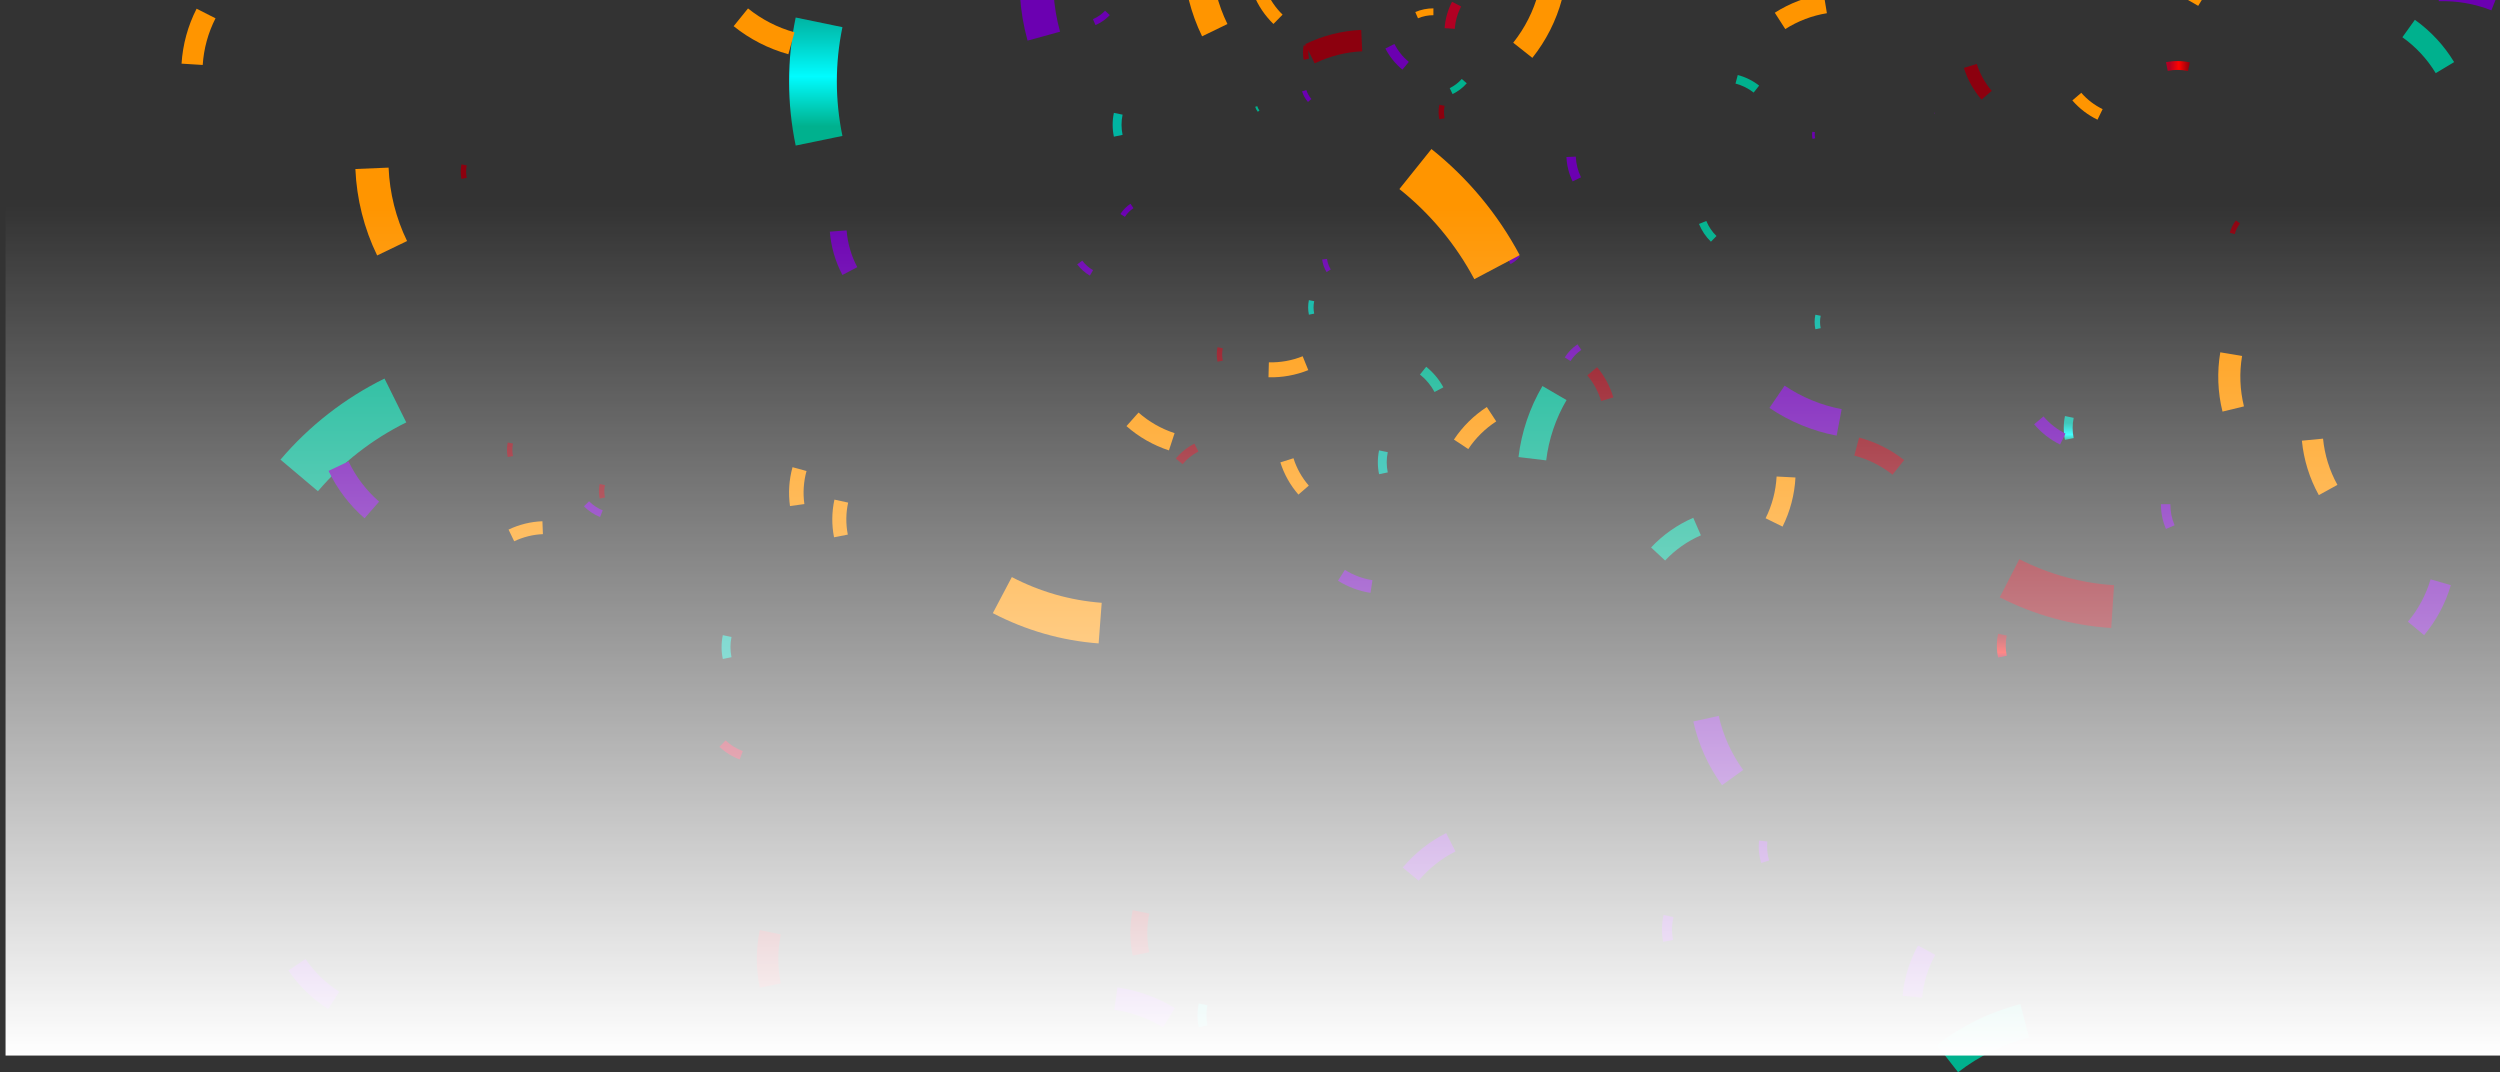 <svg width="450" height="193" viewBox="0 0 450 193" fill="none" xmlns="http://www.w3.org/2000/svg">
<rect x="0" y="0" width="450" height="193" fill="#333333" stroke="none"/>
<g clip-path="url(#clip0)">
<path d="M285.716 67.566L287.479 66.096C288.816 67.691 289.812 69.542 290.403 71.535L288.197 72.186C287.696 70.493 286.851 68.92 285.716 67.566Z" fill="url(#paint0_linear)"/>
<path d="M212.872 83.554L211.641 82.54C212.561 81.427 213.702 80.513 214.991 79.856L215.719 81.274C214.624 81.832 213.655 82.608 212.872 83.554Z" fill="url(#paint1_linear)"/>
<path d="M390.189 12.754L389.878 11.193C391.298 10.912 392.762 10.924 394.177 11.228C394.066 11.747 393.953 12.266 393.842 12.784C392.639 12.527 391.396 12.516 390.189 12.754Z" fill="url(#paint2_linear)"/>
<path d="M361.215 118.035L359.652 118.359C359.358 116.945 359.358 115.485 359.652 114.071L361.215 114.395C360.967 115.596 360.967 116.834 361.215 118.035Z" fill="url(#paint3_linear)"/>
<path d="M206.87 171.398L203.881 172.016C203.321 169.317 203.321 166.531 203.881 163.832L206.87 164.449C206.393 166.74 206.393 169.106 206.87 171.398Z" fill="url(#paint4_linear)"/>
<path d="M133.702 135.194L133.148 136.698C131.79 136.195 130.549 135.421 129.501 134.424L130.606 133.271C131.495 134.117 132.549 134.772 133.702 135.194Z" fill="url(#paint5_linear)"/>
<path d="M373.26 78.854L371.695 79.178C371.403 77.763 371.403 76.304 371.695 74.89L373.26 75.213C373.011 76.414 373.011 77.653 373.26 78.854Z" fill="url(#paint6_linear)"/>
<path d="M202.063 24.278L200.498 24.602C200.204 23.188 200.204 21.729 200.498 20.316L202.063 20.637C201.814 21.838 201.814 23.077 202.063 24.278Z" fill="url(#paint7_linear)"/>
<path d="M151.637 24.466L143.223 26.203C141.643 18.6 141.643 10.755 143.223 3.151L151.637 4.888C150.296 11.346 150.296 18.009 151.637 24.466Z" fill="url(#paint8_linear)"/>
<path d="M312.391 15.043C312.525 14.53 312.66 14.015 312.796 13.502C314.197 13.868 315.507 14.517 316.646 15.408C316.318 15.825 315.99 16.244 315.66 16.662C314.693 15.904 313.58 15.353 312.391 15.043Z" fill="url(#paint9_linear)"/>
<path d="M308.966 42.489L307.965 43.508C307.036 42.601 306.305 41.513 305.815 40.312L307.135 39.773C307.553 40.793 308.176 41.718 308.966 42.489Z" fill="url(#paint10_linear)"/>
<path d="M249.795 85.035L248.231 85.358C247.937 83.944 247.937 82.485 248.231 81.071L249.795 81.394C249.546 82.595 249.546 83.834 249.795 85.035Z" fill="url(#paint11_linear)"/>
<path d="M217.341 184.585L215.776 184.907C215.482 183.493 215.482 182.035 215.776 180.621L217.341 180.944C217.091 182.145 217.091 183.384 217.341 184.585Z" fill="url(#paint12_linear)"/>
<path d="M131.669 118.295L130.105 118.618C129.811 117.204 129.811 115.745 130.105 114.331L131.669 114.654C131.42 115.855 131.42 117.094 131.669 118.295Z" fill="url(#paint13_linear)"/>
<path d="M395.677 1.053L392.377 -0.838C394.096 -3.819 396.41 -6.418 399.176 -8.473L401.45 -5.431C399.102 -3.686 397.137 -1.479 395.677 1.053Z" fill="url(#paint14_linear)"/>
<path d="M321.349 5.232L319.464 2.29C322.14 0.583 325.139 -0.56 328.275 -1.067L328.841 2.38C326.175 2.811 323.625 3.782 321.349 5.232Z" fill="url(#paint15_linear)"/>
<path d="M143.005 5.814C142.64 7.131 142.273 8.447 141.904 9.761C138.31 8.766 134.959 7.047 132.056 4.712L134.643 1.517C137.107 3.503 139.953 4.966 143.005 5.814Z" fill="url(#paint16_linear)"/>
<path d="M36.491 11.694L32.679 11.456C32.895 8.01 33.818 4.644 35.388 1.567L38.794 3.294C37.459 5.908 36.676 8.767 36.491 11.694Z" fill="url(#paint17_linear)"/>
<path d="M420.736 87.276L417.387 89.124C415.711 86.098 414.674 82.762 414.34 79.322L418.149 78.955C418.432 81.876 419.312 84.708 420.736 87.276Z" fill="url(#paint18_linear)"/>
<path d="M403.912 73.148L400.049 74.088C399.186 70.595 399.051 66.964 399.651 63.417L403.575 64.077C403.065 67.092 403.179 70.179 403.912 73.148Z" fill="url(#paint19_linear)"/>
<path d="M264.29 80.83L261.705 79.125C263.256 76.788 265.271 74.794 267.626 73.264L269.323 75.852C267.321 77.151 265.608 78.845 264.29 80.83Z" fill="url(#paint20_linear)"/>
<path d="M211.426 77.967L210.408 81.069C207.587 80.149 204.986 78.663 202.764 76.702L204.934 74.259C206.821 75.924 209.031 77.186 211.426 77.967Z" fill="url(#paint21_linear)"/>
<path d="M326.729 24.88L326.263 24.994C326.16 24.575 326.144 24.138 326.216 23.712L326.688 23.791C326.627 24.153 326.641 24.523 326.729 24.88Z" fill="url(#paint22_linear)"/>
<path d="M196.747 48.632C196.558 48.959 196.37 49.286 196.181 49.613C195.291 49.1 194.515 48.411 193.901 47.588L194.812 46.914C195.332 47.612 195.991 48.197 196.747 48.632Z" fill="url(#paint23_linear)"/>
<path d="M331.503 73.648C331.199 75.235 330.896 76.823 330.594 78.411C326.264 77.591 322.148 75.895 318.5 73.428L321.23 69.416C324.328 71.512 327.825 72.952 331.503 73.648Z" fill="url(#paint24_linear)"/>
<path d="M247.043 104.433C246.918 105.193 246.798 105.954 246.685 106.715C244.608 106.392 242.618 105.649 240.84 104.53L242.079 102.576C243.589 103.527 245.278 104.159 247.043 104.433Z" fill="url(#paint25_linear)"/>
<path d="M198.914 1.927L199.762 2.724C199.037 3.49 198.162 4.1 197.191 4.517C197.037 4.16 196.884 3.804 196.73 3.449C197.555 3.096 198.298 2.578 198.914 1.927Z" fill="url(#paint26_linear)"/>
<path d="M348.317 20.423L348.266 20.456C348.235 20.411 348.213 20.359 348.202 20.304L348.262 20.293C348.272 20.339 348.29 20.384 348.317 20.423Z" fill="url(#paint27_linear)"/>
<path d="M371.787 78.052L370.809 80.018C369.02 79.133 367.433 77.892 366.146 76.371L367.827 74.956C368.921 76.247 370.269 77.3 371.787 78.052Z" fill="url(#paint28_linear)"/>
<path d="M154.31 48.089L151.635 49.496C150.354 47.079 149.584 44.426 149.372 41.7L152.389 41.467C152.569 43.782 153.223 46.035 154.31 48.089Z" fill="url(#paint29_linear)"/>
<path d="M391.431 94.549L389.871 95.213C389.268 93.805 388.96 92.289 388.968 90.758H390.665C390.657 92.061 390.918 93.351 391.431 94.549Z" fill="url(#paint30_linear)"/>
<path d="M318.45 154.895C317.971 155.043 317.49 155.188 317.009 155.335C316.609 154.032 316.48 152.661 316.632 151.307L318.129 151.476C318.001 152.625 318.11 153.789 318.45 154.895Z" fill="url(#paint31_linear)"/>
<path d="M301.14 169.206L299.365 169.539C299.06 167.935 299.089 166.287 299.45 164.695L301.211 165.09C300.905 166.442 300.881 167.843 301.14 169.206Z" fill="url(#paint32_linear)"/>
<path d="M220.102 64.919L219.148 65.107C218.969 64.244 218.969 63.353 219.148 62.49L220.102 62.688C219.95 63.424 219.95 64.183 220.102 64.919Z" fill="url(#paint33_linear)"/>
<path d="M402.262 42.134L401.362 41.899C401.575 41.088 401.952 40.328 402.471 39.668L403.203 40.232C402.762 40.795 402.442 41.443 402.262 42.134Z" fill="url(#paint34_linear)"/>
<path d="M236.554 56.455L235.6 56.643C235.421 55.78 235.421 54.889 235.6 54.026L236.554 54.214C236.401 54.953 236.401 55.716 236.554 56.455Z" fill="url(#paint35_linear)"/>
<path d="M327.722 59.071L326.766 59.268C326.587 58.404 326.587 57.514 326.766 56.65L327.722 56.838C327.568 57.574 327.568 58.334 327.722 59.071Z" fill="url(#paint36_linear)"/>
<path d="M255.596 67.418L256.714 66.02C257.986 67.03 259.038 68.289 259.804 69.719L258.22 70.561C257.569 69.347 256.676 68.277 255.596 67.418Z" fill="url(#paint37_linear)"/>
<path d="M234.481 64.126L235.491 66.624C233.216 67.537 230.778 67.975 228.326 67.912C228.349 67.016 228.372 66.118 228.396 65.22C230.478 65.274 232.549 64.901 234.481 64.126Z" fill="url(#paint38_linear)"/>
<path d="M235.585 87.411L233.715 89.027C232.246 87.337 231.139 85.365 230.464 83.232L232.825 82.481C233.396 84.295 234.336 85.973 235.585 87.411Z" fill="url(#paint39_linear)"/>
<path d="M378.474 19.642C378.164 20.278 377.856 20.912 377.55 21.547C375.82 20.711 374.28 19.532 373.024 18.08L374.629 16.701C375.696 17.933 377.004 18.934 378.474 19.642Z" fill="url(#paint40_linear)"/>
<path d="M284.58 31.914L283.071 32.649C282.404 31.278 282.025 29.786 281.957 28.264L283.641 28.19C283.695 29.483 284.015 30.75 284.58 31.914Z" fill="url(#paint41_linear)"/>
<path d="M272.955 45.667L273.576 46.175C273.115 46.737 272.543 47.199 271.896 47.532C271.771 47.295 271.649 47.056 271.519 46.82C272.072 46.538 272.561 46.145 272.955 45.667Z" fill="url(#paint42_linear)"/>
<path d="M239.535 48.513L238.781 48.974C238.363 48.284 238.091 47.517 237.981 46.718L238.864 46.598C238.953 47.276 239.182 47.928 239.535 48.513Z" fill="url(#paint43_linear)"/>
<path d="M282.688 64.99L281.654 64.338C282.248 63.404 283.029 62.602 283.947 61.981L284.635 62.988C283.856 63.516 283.193 64.198 282.688 64.99Z" fill="url(#paint44_linear)"/>
<path d="M202.486 39.035L201.677 38.518C202.146 37.785 202.761 37.157 203.485 36.672L204.022 37.467C203.408 37.879 202.885 38.413 202.486 39.035Z" fill="url(#paint45_linear)"/>
<path d="M358.515 16.351L356.671 17.931C355.233 16.264 354.153 14.322 353.497 12.223L355.82 11.503C356.377 13.285 357.294 14.935 358.515 16.351Z" fill="url(#paint46_linear)"/>
<path d="M84.015 32.007L83.061 32.204C82.88 31.341 82.88 30.45 83.061 29.587L84.015 29.775C83.861 30.511 83.861 31.271 84.015 32.007Z" fill="url(#paint47_linear)"/>
<path d="M73.272 43.388L67.887 45.982C65.528 41.116 64.195 35.82 63.969 30.421L69.946 30.171C70.137 34.757 71.269 39.255 73.272 43.388Z" fill="url(#paint48_linear)"/>
<path d="M144.786 90.732L142.197 91.093C141.869 88.753 142.024 86.371 142.653 84.093L145.174 84.786C144.639 86.721 144.507 88.744 144.786 90.732Z" fill="url(#paint49_linear)"/>
<path d="M152.606 96.227L150.126 96.711C149.685 94.47 149.709 92.163 150.198 89.932L152.666 90.469C152.251 92.364 152.231 94.323 152.606 96.227Z" fill="url(#paint50_linear)"/>
<path d="M278.315 82.871L273.329 82.27C273.873 77.76 275.34 73.41 277.64 69.488L281.977 72.014C280.024 75.346 278.777 79.041 278.315 82.871Z" fill="url(#paint51_linear)"/>
<path d="M236.636 11.411C236.071 10.256 235.505 9.101 234.939 7.947C238.09 6.415 241.522 5.543 245.024 5.383L245.199 9.235C242.226 9.369 239.311 10.11 236.636 11.411Z" fill="url(#paint52_linear)"/>
<path d="M108.893 89.552L107.937 89.74C107.758 88.876 107.758 87.986 107.937 87.123L108.893 87.311C108.738 88.05 108.738 88.813 108.893 89.552Z" fill="url(#paint53_linear)"/>
<path d="M235.623 10.569L234.667 10.757C234.487 9.894 234.487 9.004 234.667 8.141L235.623 8.329C235.467 9.067 235.467 9.83 235.623 10.569Z" fill="url(#paint54_linear)"/>
<path d="M92.341 82.081L91.385 82.269C91.206 81.406 91.206 80.516 91.385 79.653L92.341 79.841C92.186 80.58 92.186 81.343 92.341 82.081Z" fill="url(#paint55_linear)"/>
<path d="M260.034 21.284L259.078 21.471C258.899 20.608 258.899 19.718 259.078 18.855L260.034 19.043C259.878 19.782 259.878 20.545 260.034 21.284Z" fill="url(#paint56_linear)"/>
<path d="M380.527 105.337C380.36 107.903 380.191 110.472 380.022 113.043C373.024 112.587 366.194 110.707 359.953 107.519L363.481 100.655C368.782 103.361 374.584 104.954 380.527 105.337Z" fill="url(#paint57_linear)"/>
<path d="M140.549 177.01L136.763 177.79C136.052 174.369 136.052 170.838 136.763 167.417L140.549 168.198C139.946 171.105 139.946 174.104 140.549 177.01Z" fill="url(#paint58_linear)"/>
<path d="M333.771 82.005C334.059 80.925 334.348 79.843 334.639 78.761C337.591 79.544 340.35 80.923 342.747 82.811C342.049 83.689 341.353 84.566 340.658 85.443C338.622 83.84 336.278 82.67 333.771 82.005Z" fill="url(#paint59_linear)"/>
<path d="M261.864 5.192L260.033 5.064C260.148 3.409 260.603 1.795 261.368 0.322L262.999 1.164C262.349 2.415 261.962 3.786 261.864 5.192Z" fill="url(#paint60_linear)"/>
<path d="M57.226 88.422L50.487 82.734C55.663 76.646 62.035 71.678 69.211 68.139C70.516 70.771 71.822 73.402 73.128 76.034C67.034 79.037 61.623 83.254 57.226 88.422Z" fill="url(#paint61_linear)"/>
<path d="M432.429 6.703L434.676 3.564C437.529 5.594 439.934 8.186 441.744 11.178L438.432 13.169C436.896 10.627 434.853 8.426 432.429 6.703Z" fill="url(#paint62_linear)"/>
<path d="M352.454 193C351.183 191.371 349.911 189.738 348.638 188.102C353.092 184.651 358.209 182.147 363.672 180.743C364.188 182.748 364.706 184.753 365.223 186.758C360.584 187.948 356.239 190.073 352.454 193Z" fill="url(#paint63_linear)"/>
<path d="M299.717 100.895L297.194 98.544C299.332 96.265 301.916 94.448 304.786 93.204L306.162 96.358C303.725 97.415 301.532 98.96 299.717 100.895Z" fill="url(#paint64_linear)"/>
<path d="M226.707 19.887L226.411 20.127C226.191 19.86 226.028 19.552 225.932 19.22L226.309 19.114C226.388 19.396 226.523 19.659 226.707 19.887Z" fill="url(#paint65_linear)"/>
<path d="M263.115 14.214L264.014 14.992C263.306 15.806 262.437 16.465 261.463 16.93L260.948 15.859C261.776 15.464 262.513 14.905 263.115 14.214Z" fill="url(#paint66_linear)"/>
<path d="M220.937 4.326L216.376 6.536C214.368 2.415 213.227 -2.074 213.025 -6.651L218.09 -6.873C218.262 -2.985 219.231 0.826 220.937 4.326Z" fill="url(#paint67_linear)"/>
<path d="M92.554 97.431L91.538 95.327C93.446 94.416 95.522 93.904 97.636 93.824C97.664 94.598 97.693 95.373 97.723 96.147C95.93 96.219 94.171 96.656 92.554 97.431Z" fill="url(#paint68_linear)"/>
<path d="M230.865 2.636C230.316 3.196 229.766 3.755 229.217 4.314C227.69 2.825 226.485 1.04 225.678 -0.932L227.859 -1.819C228.544 -0.144 229.567 1.372 230.865 2.636Z" fill="url(#paint69_linear)"/>
<path d="M251.888 34.029L257.661 26.828C264.21 32.046 269.616 38.547 273.546 45.929L265.377 50.252C262.04 43.982 257.449 38.461 251.888 34.029Z" fill="url(#paint70_linear)"/>
<path d="M276.902 -1.269L281.152 -0.13C280.117 3.711 278.304 7.3 275.825 10.415L272.378 7.688C274.484 5.042 276.023 1.994 276.902 -1.269Z" fill="url(#paint71_linear)"/>
<path d="M319.788 85.773L323.183 85.948C323.024 89.023 322.234 92.033 320.861 94.791L317.809 93.288C318.977 90.944 319.651 88.386 319.788 85.773Z" fill="url(#paint72_linear)"/>
<path d="M255.238 3.294L254.75 2.166C255.781 1.726 256.892 1.501 258.014 1.504V2.737C257.06 2.731 256.116 2.921 255.238 3.294Z" fill="url(#paint73_linear)"/>
<path d="M198.307 108.505L197.753 115.815C191.097 115.315 184.616 113.46 178.708 110.364L182.132 103.872C187.149 106.502 192.654 108.079 198.307 108.505Z" fill="url(#paint74_linear)"/>
<path d="M108.492 91.863C108.332 92.261 108.17 92.66 108.009 93.06C106.92 92.624 105.933 91.969 105.107 91.137L106.028 90.23C106.729 90.936 107.567 91.492 108.492 91.863Z" fill="url(#paint75_linear)"/>
<path d="M236.048 17.823L235.432 18.353C234.949 17.797 234.587 17.148 234.366 16.446L235.143 16.203C235.331 16.799 235.639 17.351 236.048 17.823Z" fill="url(#paint76_linear)"/>
<path d="M68.24 90.297L65.615 93.29C62.894 90.918 60.69 88.016 59.138 84.762L62.737 83.055C64.057 85.818 65.929 88.282 68.24 90.297Z" fill="url(#paint77_linear)"/>
<path d="M345.979 179.571L342.464 179.245C342.759 176.069 343.705 172.987 345.241 170.189L348.338 171.881C347.033 174.257 346.23 176.874 345.979 179.571Z" fill="url(#paint78_linear)"/>
<path d="M61.065 178.506L59.072 181.623C56.238 179.822 53.804 177.463 51.92 174.689L54.99 172.621C56.59 174.976 58.658 176.979 61.065 178.506Z" fill="url(#paint79_linear)"/>
<path d="M253.585 11.139C253.2 11.604 252.814 12.069 252.43 12.534C251.161 11.489 250.12 10.197 249.371 8.737L250.987 7.914C251.623 9.155 252.507 10.252 253.585 11.139Z" fill="url(#paint80_linear)"/>
<path d="M190.809 5.703L184.963 7.312C183.502 2.033 183.14 -3.489 183.902 -8.913L189.904 -8.074C189.258 -3.468 189.566 1.221 190.809 5.703Z" fill="url(#paint81_linear)"/>
<path d="M438.98 0.219C438.934 -1.179 438.89 -2.575 438.848 -3.971C442.658 -4.093 446.452 -3.434 449.997 -2.037C449.483 -0.738 448.967 0.562 448.449 1.861C445.438 0.675 442.216 0.116 438.98 0.219Z" fill="url(#paint82_linear)"/>
<path d="M437.506 104.272L441.149 105.338C440.179 108.63 438.543 111.69 436.341 114.328L433.42 111.907C435.291 109.667 436.682 107.069 437.506 104.272Z" fill="url(#paint83_linear)"/>
<path d="M200.569 181.769L201.146 177.745C204.807 178.266 208.322 179.529 211.474 181.457L209.341 184.921C206.663 183.286 203.678 182.213 200.569 181.769Z" fill="url(#paint84_linear)"/>
<path d="M313.769 138.596L309.964 141.335C307.474 137.905 305.715 134.003 304.794 129.869L309.372 128.86C310.156 132.37 311.653 135.684 313.769 138.596Z" fill="url(#paint85_linear)"/>
<path d="M255.349 158.525L252.496 156.159C254.647 153.581 257.305 151.47 260.306 149.956C260.864 151.055 261.423 152.155 261.983 153.257C259.433 154.542 257.175 156.335 255.349 158.525Z" fill="url(#paint86_linear)"/>
<rect x="1" y="37" width="449" height="153" fill="url(#paint87_linear)"/>
</g>
<defs>
<linearGradient id="paint0_linear" x1="-16799.8" y1="1221.59" x2="-16705.5" y2="1398.08" gradientUnits="userSpaceOnUse">
<stop stop-color="#B10023"/>
<stop offset="0.22" stop-color="#FF0300"/>
<stop offset="0.25" stop-color="#FA0301"/>
<stop offset="0.56" stop-color="#AB010A"/>
<stop offset="0.71" stop-color="#8C000E"/>
</linearGradient>
<linearGradient id="paint1_linear" x1="-1063.81" y1="11045.2" x2="-998.016" y2="10991.9" gradientUnits="userSpaceOnUse">
<stop stop-color="#B10023"/>
<stop offset="0.22" stop-color="#FF0300"/>
<stop offset="0.25" stop-color="#FA0301"/>
<stop offset="0.56" stop-color="#AB010A"/>
<stop offset="0.71" stop-color="#8C000E"/>
</linearGradient>
<linearGradient id="paint2_linear" x1="389.867" y1="11.841" x2="394.168" y2="11.876" gradientUnits="userSpaceOnUse">
<stop offset="0.15" stop-color="#B10023"/>
<stop offset="0.54" stop-color="#FF0300"/>
<stop offset="0.56" stop-color="#FA0301"/>
<stop offset="0.86" stop-color="#AB010A"/>
<stop offset="1" stop-color="#8C000E"/>
</linearGradient>
<linearGradient id="paint3_linear" x1="360.324" y1="118.359" x2="360.324" y2="114.071" gradientUnits="userSpaceOnUse">
<stop offset="0.01" stop-color="#B10023"/>
<stop offset="0.21" stop-color="#FF0300"/>
<stop offset="0.24" stop-color="#FA0301"/>
<stop offset="0.76" stop-color="#AB010A"/>
<stop offset="1" stop-color="#8C000E"/>
</linearGradient>
<linearGradient id="paint4_linear" x1="4124.15" y1="14821.1" x2="4124.15" y2="14464.8" gradientUnits="userSpaceOnUse">
<stop offset="0.01" stop-color="#B10023"/>
<stop offset="0.21" stop-color="#FF0300"/>
<stop offset="0.24" stop-color="#FA0301"/>
<stop offset="0.76" stop-color="#AB010A"/>
<stop offset="1" stop-color="#8C000E"/>
</linearGradient>
<linearGradient id="paint5_linear" x1="2366.77" y1="-3478.6" x2="2300.27" y2="-3520.2" gradientUnits="userSpaceOnUse">
<stop offset="0.01" stop-color="#B10023"/>
<stop offset="0.21" stop-color="#FF0300"/>
<stop offset="0.24" stop-color="#FA0301"/>
<stop offset="0.76" stop-color="#AB010A"/>
<stop offset="1" stop-color="#8C000E"/>
</linearGradient>
<linearGradient id="paint6_linear" x1="372.368" y1="79.178" x2="372.368" y2="74.89" gradientUnits="userSpaceOnUse">
<stop stop-color="#00B18E"/>
<stop offset="0.22" stop-color="#00FCFF"/>
<stop offset="0.53" stop-color="#00CCC1"/>
<stop offset="0.71" stop-color="#00B4A2"/>
</linearGradient>
<linearGradient id="paint7_linear" x1="2216.31" y1="4334.52" x2="2216.31" y2="4236.81" gradientUnits="userSpaceOnUse">
<stop stop-color="#00B18E"/>
<stop offset="0.22" stop-color="#00FCFF"/>
<stop offset="0.53" stop-color="#00CCC1"/>
<stop offset="0.71" stop-color="#00B4A2"/>
</linearGradient>
<linearGradient id="paint8_linear" x1="146.838" y1="26.203" x2="146.838" y2="3.151" gradientUnits="userSpaceOnUse">
<stop offset="0.15" stop-color="#00B18E"/>
<stop offset="0.54" stop-color="#00FCFF"/>
<stop offset="0.83" stop-color="#00CCC1"/>
<stop offset="1" stop-color="#00B4A2"/>
</linearGradient>
<linearGradient id="paint9_linear" x1="29305.6" y1="-14998.7" x2="29370.6" y2="-14966.9" gradientUnits="userSpaceOnUse">
<stop offset="0.01" stop-color="#00B18E"/>
<stop offset="0.21" stop-color="#00FCFF"/>
<stop offset="0.71" stop-color="#00CCC1"/>
<stop offset="1" stop-color="#00B4A2"/>
</linearGradient>
<linearGradient id="paint10_linear" x1="-29906" y1="-8692.82" x2="-29948.7" y2="-8756.54" gradientUnits="userSpaceOnUse">
<stop offset="0.01" stop-color="#00B18E"/>
<stop offset="0.21" stop-color="#00FCFF"/>
<stop offset="0.71" stop-color="#00CCC1"/>
<stop offset="1" stop-color="#00B4A2"/>
</linearGradient>
<linearGradient id="paint11_linear" x1="2713.5" y1="5783.15" x2="2713.5" y2="5685.36" gradientUnits="userSpaceOnUse">
<stop offset="0.01" stop-color="#00B18E"/>
<stop offset="0.21" stop-color="#00FCFF"/>
<stop offset="0.71" stop-color="#00CCC1"/>
<stop offset="1" stop-color="#00B4A2"/>
</linearGradient>
<linearGradient id="paint12_linear" x1="2376.37" y1="8149.95" x2="2376.37" y2="8052.24" gradientUnits="userSpaceOnUse">
<stop offset="0.01" stop-color="#00B18E"/>
<stop offset="0.21" stop-color="#00FCFF"/>
<stop offset="0.71" stop-color="#00CCC1"/>
<stop offset="1" stop-color="#00B4A2"/>
</linearGradient>
<linearGradient id="paint13_linear" x1="1477.92" y1="6575.09" x2="1477.92" y2="6477.29" gradientUnits="userSpaceOnUse">
<stop offset="0.01" stop-color="#00B18E"/>
<stop offset="0.21" stop-color="#00FCFF"/>
<stop offset="0.71" stop-color="#00CCC1"/>
<stop offset="1" stop-color="#00B4A2"/>
</linearGradient>
<linearGradient id="paint14_linear" x1="-2993.07" y1="-91071.4" x2="-2648.2" y2="-91461.1" gradientUnits="userSpaceOnUse">
<stop stop-color="#FF9500"/>
<stop offset="0.22" stop-color="#FFC700"/>
<stop offset="0.54" stop-color="#FF8500"/>
<stop offset="0.71" stop-color="#FF6600"/>
</linearGradient>
<linearGradient id="paint15_linear" x1="13026.2" y1="-69363.2" x2="13322.1" y2="-69476.7" gradientUnits="userSpaceOnUse">
<stop stop-color="#FF9500"/>
<stop offset="0.22" stop-color="#FFC700"/>
<stop offset="0.54" stop-color="#FF8500"/>
<stop offset="0.71" stop-color="#FF6600"/>
</linearGradient>
<linearGradient id="paint16_linear" x1="-106213" y1="43199.4" x2="-106646" y2="42976.2" gradientUnits="userSpaceOnUse">
<stop offset="0.01" stop-color="#FF9500"/>
<stop offset="0.21" stop-color="#FFC700"/>
<stop offset="0.72" stop-color="#FF8500"/>
<stop offset="1" stop-color="#FF6600"/>
</linearGradient>
<linearGradient id="paint17_linear" x1="-33538.3" y1="-77304.8" x2="-33395.1" y2="-77835.3" gradientUnits="userSpaceOnUse">
<stop offset="0.01" stop-color="#FF9500"/>
<stop offset="0.21" stop-color="#FFC700"/>
<stop offset="0.72" stop-color="#FF8500"/>
<stop offset="1" stop-color="#FF6600"/>
</linearGradient>
<linearGradient id="paint18_linear" x1="-62152.4" y1="-52853.5" x2="-62316" y2="-53383.5" gradientUnits="userSpaceOnUse">
<stop offset="0.01" stop-color="#FF9500"/>
<stop offset="0.21" stop-color="#FFC700"/>
<stop offset="0.72" stop-color="#FF8500"/>
<stop offset="1" stop-color="#FF6600"/>
</linearGradient>
<linearGradient id="paint19_linear" x1="-34987.1" y1="-74292.1" x2="-35009.6" y2="-74896.9" gradientUnits="userSpaceOnUse">
<stop offset="0.01" stop-color="#FF9500"/>
<stop offset="0.21" stop-color="#FFC700"/>
<stop offset="0.72" stop-color="#FF8500"/>
<stop offset="1" stop-color="#FF6600"/>
</linearGradient>
<linearGradient id="paint20_linear" x1="-5128.9" y1="-57093.8" x2="-4889.52" y2="-57329.8" gradientUnits="userSpaceOnUse">
<stop offset="0.01" stop-color="#FF9500"/>
<stop offset="0.21" stop-color="#FFC700"/>
<stop offset="0.72" stop-color="#FF8500"/>
<stop offset="1" stop-color="#FF6600"/>
</linearGradient>
<linearGradient id="paint21_linear" x1="-69341" y1="25852.9" x2="-69616.4" y2="25692.4" gradientUnits="userSpaceOnUse">
<stop offset="0.01" stop-color="#FF9500"/>
<stop offset="0.21" stop-color="#FFC700"/>
<stop offset="0.72" stop-color="#FF8500"/>
<stop offset="1" stop-color="#FF6600"/>
</linearGradient>
<linearGradient id="paint22_linear" x1="-666.681" y1="-2229.03" x2="-667.004" y2="-2237.79" gradientUnits="userSpaceOnUse">
<stop offset="0.01" stop-color="#6B00B1"/>
<stop offset="0.21" stop-color="#CF00FF"/>
<stop offset="0.67" stop-color="#9D00D1"/>
<stop offset="1" stop-color="#7E00B4"/>
</linearGradient>
<linearGradient id="paint23_linear" x1="-21397.8" y1="1645" x2="-21430.4" y2="1615.84" gradientUnits="userSpaceOnUse">
<stop offset="0.01" stop-color="#6B00B1"/>
<stop offset="0.21" stop-color="#CF00FF"/>
<stop offset="0.67" stop-color="#9D00D1"/>
<stop offset="1" stop-color="#7E00B4"/>
</linearGradient>
<linearGradient id="paint24_linear" x1="-286899" y1="176197" x2="-287476" y2="175958" gradientUnits="userSpaceOnUse">
<stop offset="0.01" stop-color="#6B00B1"/>
<stop offset="0.21" stop-color="#CF00FF"/>
<stop offset="0.67" stop-color="#9D00D1"/>
<stop offset="1" stop-color="#7E00B4"/>
</linearGradient>
<linearGradient id="paint25_linear" x1="-64100.3" y1="44527" x2="-64228.7" y2="44478.7" gradientUnits="userSpaceOnUse">
<stop offset="0.01" stop-color="#6B00B1"/>
<stop offset="0.21" stop-color="#CF00FF"/>
<stop offset="0.67" stop-color="#9D00D1"/>
<stop offset="1" stop-color="#7E00B4"/>
</linearGradient>
<linearGradient id="paint26_linear" x1="-5467.52" y1="18273.2" x2="-5502.89" y2="18298" gradientUnits="userSpaceOnUse">
<stop offset="0.01" stop-color="#6B00B1"/>
<stop offset="0.21" stop-color="#CF00FF"/>
<stop offset="0.67" stop-color="#9D00D1"/>
<stop offset="1" stop-color="#7E00B4"/>
</linearGradient>
<linearGradient id="paint27_linear" x1="419.295" y1="8.523" x2="419.237" y2="8.385" gradientUnits="userSpaceOnUse">
<stop offset="0.01" stop-color="#6B00B1"/>
<stop offset="0.21" stop-color="#CF00FF"/>
<stop offset="0.67" stop-color="#9D00D1"/>
<stop offset="1" stop-color="#7E00B4"/>
</linearGradient>
<linearGradient id="paint28_linear" x1="-71435.9" y1="11979.7" x2="-71560.7" y2="11881.2" gradientUnits="userSpaceOnUse">
<stop offset="0.01" stop-color="#6B00B1"/>
<stop offset="0.21" stop-color="#CF00FF"/>
<stop offset="0.67" stop-color="#9D00D1"/>
<stop offset="1" stop-color="#7E00B4"/>
</linearGradient>
<linearGradient id="paint29_linear" x1="-96108.2" y1="-85637.7" x2="-96204.1" y2="-85970.2" gradientUnits="userSpaceOnUse">
<stop offset="0.01" stop-color="#6B00B1"/>
<stop offset="0.21" stop-color="#CF00FF"/>
<stop offset="0.67" stop-color="#9D00D1"/>
<stop offset="1" stop-color="#7E00B4"/>
</linearGradient>
<linearGradient id="paint30_linear" x1="-22515.9" y1="-26972.2" x2="-22537.2" y2="-27077.8" gradientUnits="userSpaceOnUse">
<stop stop-color="#6B00B1"/>
<stop offset="0.22" stop-color="#CF00FF"/>
<stop offset="0.51" stop-color="#9D00D1"/>
<stop offset="0.71" stop-color="#7E00B4"/>
</linearGradient>
<linearGradient id="paint31_linear" x1="-13695.8" y1="-22006.7" x2="-13703.7" y2="-22092.6" gradientUnits="userSpaceOnUse">
<stop stop-color="#6B00B1"/>
<stop offset="0.22" stop-color="#CF00FF"/>
<stop offset="0.51" stop-color="#9D00D1"/>
<stop offset="0.71" stop-color="#7E00B4"/>
</linearGradient>
<linearGradient id="paint32_linear" x1="-14691.3" y1="-34080.6" x2="-14689.1" y2="-34205.4" gradientUnits="userSpaceOnUse">
<stop stop-color="#6B00B1"/>
<stop offset="0.22" stop-color="#CF00FF"/>
<stop offset="0.51" stop-color="#9D00D1"/>
<stop offset="0.71" stop-color="#7E00B4"/>
</linearGradient>
<linearGradient id="paint33_linear" x1="1554.03" y1="3260.46" x2="1554.03" y2="3224.04" gradientUnits="userSpaceOnUse">
<stop offset="0.01" stop-color="#B10023"/>
<stop offset="0.21" stop-color="#FF0300"/>
<stop offset="0.24" stop-color="#FA0301"/>
<stop offset="0.76" stop-color="#AB010A"/>
<stop offset="1" stop-color="#8C000E"/>
</linearGradient>
<linearGradient id="paint34_linear" x1="403.059" y1="49.295" x2="404.157" y2="47.067" gradientUnits="userSpaceOnUse">
<stop offset="0.01" stop-color="#B10023"/>
<stop offset="0.21" stop-color="#FF0300"/>
<stop offset="0.33" stop-color="#D00115"/>
<stop offset="0.43" stop-color="#B10023"/>
<stop offset="0.52" stop-color="#C0011C"/>
<stop offset="0.7" stop-color="#E9020A"/>
<stop offset="0.78" stop-color="#FF0300"/>
<stop offset="0.82" stop-color="#F20302"/>
<stop offset="0.89" stop-color="#CF0206"/>
<stop offset="0.98" stop-color="#96000D"/>
<stop offset="1" stop-color="#8C000E"/>
</linearGradient>
<linearGradient id="paint35_linear" x1="1665.49" y1="3134.17" x2="1665.49" y2="3097.75" gradientUnits="userSpaceOnUse">
<stop stop-color="#00B18E"/>
<stop offset="0.22" stop-color="#00FCFF"/>
<stop offset="0.53" stop-color="#00CCC1"/>
<stop offset="0.71" stop-color="#00B4A2"/>
</linearGradient>
<linearGradient id="paint36_linear" x1="2286.38" y1="3175.41" x2="2286.38" y2="3138.94" gradientUnits="userSpaceOnUse">
<stop stop-color="#00B18E"/>
<stop offset="0.22" stop-color="#00FCFF"/>
<stop offset="0.53" stop-color="#00CCC1"/>
<stop offset="0.71" stop-color="#00B4A2"/>
</linearGradient>
<linearGradient id="paint37_linear" x1="70940.3" y1="13455.5" x2="71014.7" y2="13545.1" gradientUnits="userSpaceOnUse">
<stop offset="0.15" stop-color="#00B18E"/>
<stop offset="0.54" stop-color="#00FCFF"/>
<stop offset="0.83" stop-color="#00CCC1"/>
<stop offset="1" stop-color="#00B4A2"/>
</linearGradient>
<linearGradient id="paint38_linear" x1="-24168.2" y1="60997.8" x2="-24312.8" y2="61024" gradientUnits="userSpaceOnUse">
<stop stop-color="#FF9500"/>
<stop offset="0.22" stop-color="#FFC700"/>
<stop offset="0.54" stop-color="#FF8500"/>
<stop offset="0.71" stop-color="#FF6600"/>
</linearGradient>
<linearGradient id="paint39_linear" x1="-61150.7" y1="-23105.6" x2="-61263.3" y2="-23307.6" gradientUnits="userSpaceOnUse">
<stop stop-color="#FF9500"/>
<stop offset="0.22" stop-color="#FFC700"/>
<stop offset="0.54" stop-color="#FF8500"/>
<stop offset="0.71" stop-color="#FF6600"/>
</linearGradient>
<linearGradient id="paint40_linear" x1="-46397" y1="7672.85" x2="-46513.6" y2="7583.06" gradientUnits="userSpaceOnUse">
<stop stop-color="#FF9500"/>
<stop offset="0.22" stop-color="#FFC700"/>
<stop offset="0.54" stop-color="#FF8500"/>
<stop offset="0.71" stop-color="#FF6600"/>
</linearGradient>
<linearGradient id="paint41_linear" x1="-42789.2" y1="-44591.2" x2="-42815.1" y2="-44695.5" gradientUnits="userSpaceOnUse">
<stop offset="0.01" stop-color="#6B00B1"/>
<stop offset="0.21" stop-color="#CF00FF"/>
<stop offset="0.67" stop-color="#9D00D1"/>
<stop offset="1" stop-color="#7E00B4"/>
</linearGradient>
<linearGradient id="paint42_linear" x1="-2792.93" y1="14442.8" x2="-2809.48" y2="14456.2" gradientUnits="userSpaceOnUse">
<stop offset="0.01" stop-color="#6B00B1"/>
<stop offset="0.21" stop-color="#CF00FF"/>
<stop offset="0.67" stop-color="#9D00D1"/>
<stop offset="1" stop-color="#7E00B4"/>
</linearGradient>
<linearGradient id="paint43_linear" x1="-14115" y1="-10426.8" x2="-14125" y2="-10455.2" gradientUnits="userSpaceOnUse">
<stop offset="0.01" stop-color="#6B00B1"/>
<stop offset="0.21" stop-color="#CF00FF"/>
<stop offset="0.67" stop-color="#9D00D1"/>
<stop offset="1" stop-color="#7E00B4"/>
</linearGradient>
<linearGradient id="paint44_linear" x1="-1958.13" y1="-33500.5" x2="-1921.68" y2="-33538.2" gradientUnits="userSpaceOnUse">
<stop stop-color="#6B00B1"/>
<stop offset="0.22" stop-color="#CF00FF"/>
<stop offset="0.51" stop-color="#9D00D1"/>
<stop offset="0.71" stop-color="#7E00B4"/>
</linearGradient>
<linearGradient id="paint45_linear" x1="-2440" y1="-20461" x2="-2417.3" y2="-20484.1" gradientUnits="userSpaceOnUse">
<stop stop-color="#6B00B1"/>
<stop offset="0.22" stop-color="#CF00FF"/>
<stop offset="0.51" stop-color="#9D00D1"/>
<stop offset="0.71" stop-color="#7E00B4"/>
</linearGradient>
<linearGradient id="paint46_linear" x1="11375.2" y1="-855.702" x2="11267.2" y2="-1051.2" gradientUnits="userSpaceOnUse">
<stop stop-color="#B10023"/>
<stop offset="0.22" stop-color="#FF0300"/>
<stop offset="0.25" stop-color="#FA0301"/>
<stop offset="0.56" stop-color="#AB010A"/>
<stop offset="0.71" stop-color="#8C000E"/>
</linearGradient>
<linearGradient id="paint47_linear" x1="633.115" y1="2769.44" x2="633.115" y2="2733.02" gradientUnits="userSpaceOnUse">
<stop offset="0.01" stop-color="#B10023"/>
<stop offset="0.21" stop-color="#FF0300"/>
<stop offset="0.24" stop-color="#FA0301"/>
<stop offset="0.76" stop-color="#AB010A"/>
<stop offset="1" stop-color="#8C000E"/>
</linearGradient>
<linearGradient id="paint48_linear" x1="-245643" y1="-241895" x2="-245970" y2="-243203" gradientUnits="userSpaceOnUse">
<stop offset="0.01" stop-color="#FF9500"/>
<stop offset="0.21" stop-color="#FFC700"/>
<stop offset="0.72" stop-color="#FF8500"/>
<stop offset="1" stop-color="#FF6600"/>
</linearGradient>
<linearGradient id="paint49_linear" x1="-24199.6" y1="-52984.6" x2="-24182.7" y2="-53245.2" gradientUnits="userSpaceOnUse">
<stop offset="0.01" stop-color="#FF9500"/>
<stop offset="0.21" stop-color="#FFC700"/>
<stop offset="0.72" stop-color="#FF8500"/>
<stop offset="1" stop-color="#FF6600"/>
</linearGradient>
<linearGradient id="paint50_linear" x1="-23530.1" y1="-48277.1" x2="-23527.6" y2="-48521" gradientUnits="userSpaceOnUse">
<stop stop-color="#FF9500"/>
<stop offset="0.22" stop-color="#FFC700"/>
<stop offset="0.54" stop-color="#FF8500"/>
<stop offset="0.71" stop-color="#FF6600"/>
</linearGradient>
<linearGradient id="paint51_linear" x1="-134342" y1="-552607" x2="-134038" y2="-553516" gradientUnits="userSpaceOnUse">
<stop offset="0.01" stop-color="#00B18E"/>
<stop offset="0.21" stop-color="#00FAFC"/>
<stop offset="0.36" stop-color="#00C6AD"/>
<stop offset="0.43" stop-color="#00B18E"/>
<stop offset="0.5" stop-color="#00BB9D"/>
<stop offset="0.62" stop-color="#00D6C6"/>
<stop offset="0.78" stop-color="#00FCFF"/>
<stop offset="0.83" stop-color="#00F2F2"/>
<stop offset="0.91" stop-color="#00D7CF"/>
<stop offset="1" stop-color="#00B4A2"/>
</linearGradient>
<linearGradient id="paint52_linear" x1="-6515.61" y1="24817.7" x2="-6192.29" y2="24735" gradientUnits="userSpaceOnUse">
<stop stop-color="#B10023"/>
<stop offset="0.22" stop-color="#FF0300"/>
<stop offset="0.25" stop-color="#FA0301"/>
<stop offset="0.56" stop-color="#AB010A"/>
<stop offset="0.71" stop-color="#8C000E"/>
</linearGradient>
<linearGradient id="paint53_linear" x1="802.083" y1="3627.97" x2="802.083" y2="3591.55" gradientUnits="userSpaceOnUse">
<stop offset="0.15" stop-color="#B10023"/>
<stop offset="0.54" stop-color="#FF0300"/>
<stop offset="0.56" stop-color="#FA0301"/>
<stop offset="0.86" stop-color="#AB010A"/>
<stop offset="1" stop-color="#8C000E"/>
</linearGradient>
<linearGradient id="paint54_linear" x1="1661.61" y1="2449.59" x2="1661.61" y2="2413.17" gradientUnits="userSpaceOnUse">
<stop offset="0.01" stop-color="#B10023"/>
<stop offset="0.21" stop-color="#FF0300"/>
<stop offset="0.24" stop-color="#FA0301"/>
<stop offset="0.76" stop-color="#AB010A"/>
<stop offset="1" stop-color="#8C000E"/>
</linearGradient>
<linearGradient id="paint55_linear" x1="689.834" y1="3516.57" x2="689.834" y2="3480.14" gradientUnits="userSpaceOnUse">
<stop offset="0.01" stop-color="#B10023"/>
<stop offset="0.21" stop-color="#FF0300"/>
<stop offset="0.24" stop-color="#FA0301"/>
<stop offset="0.76" stop-color="#AB010A"/>
<stop offset="1" stop-color="#8C000E"/>
</linearGradient>
<linearGradient id="paint56_linear" x1="1827.18" y1="2609.44" x2="1827.18" y2="2573.02" gradientUnits="userSpaceOnUse">
<stop offset="0.01" stop-color="#B10023"/>
<stop offset="0.21" stop-color="#FF0300"/>
<stop offset="0.24" stop-color="#FA0301"/>
<stop offset="0.76" stop-color="#AB010A"/>
<stop offset="1" stop-color="#8C000E"/>
</linearGradient>
<linearGradient id="paint57_linear" x1="19073.7" y1="-36046.3" x2="17756.8" y2="-36417.9" gradientUnits="userSpaceOnUse">
<stop offset="0.01" stop-color="#B10023"/>
<stop offset="0.21" stop-color="#FF0300"/>
<stop offset="0.24" stop-color="#FA0301"/>
<stop offset="0.76" stop-color="#AB010A"/>
<stop offset="1" stop-color="#8C000E"/>
</linearGradient>
<linearGradient id="paint58_linear" x1="3574.88" y1="19065.2" x2="3574.88" y2="18492.7" gradientUnits="userSpaceOnUse">
<stop offset="0.01" stop-color="#B10023"/>
<stop offset="0.21" stop-color="#FF0300"/>
<stop offset="0.24" stop-color="#FA0301"/>
<stop offset="0.76" stop-color="#AB010A"/>
<stop offset="1" stop-color="#8C000E"/>
</linearGradient>
<linearGradient id="paint59_linear" x1="-19829.4" y1="20159.2" x2="-19541.5" y2="20303.9" gradientUnits="userSpaceOnUse">
<stop offset="0.01" stop-color="#B10023"/>
<stop offset="0.21" stop-color="#FF0300"/>
<stop offset="0.24" stop-color="#FA0301"/>
<stop offset="0.76" stop-color="#AB010A"/>
<stop offset="1" stop-color="#8C000E"/>
</linearGradient>
<linearGradient id="paint60_linear" x1="-19541.4" y1="-70052.1" x2="-19506.9" y2="-70174.9" gradientUnits="userSpaceOnUse">
<stop offset="0.01" stop-color="#B10023"/>
<stop offset="0.21" stop-color="#FF0300"/>
<stop offset="0.33" stop-color="#D00115"/>
<stop offset="0.43" stop-color="#B10023"/>
<stop offset="0.52" stop-color="#C0011C"/>
<stop offset="0.7" stop-color="#E9020A"/>
<stop offset="0.78" stop-color="#FF0300"/>
<stop offset="0.82" stop-color="#F20302"/>
<stop offset="0.89" stop-color="#CF0206"/>
<stop offset="0.98" stop-color="#96000D"/>
<stop offset="1" stop-color="#8C000E"/>
</linearGradient>
<linearGradient id="paint61_linear" x1="360.956" y1="-473892" x2="2373.25" y2="-475471" gradientUnits="userSpaceOnUse">
<stop stop-color="#00B18E"/>
<stop offset="0.22" stop-color="#00FCFF"/>
<stop offset="0.53" stop-color="#00CCC1"/>
<stop offset="0.71" stop-color="#00B4A2"/>
</linearGradient>
<linearGradient id="paint62_linear" x1="90565.8" y1="7319.53" x2="90925.7" y2="7709.74" gradientUnits="userSpaceOnUse">
<stop offset="0.15" stop-color="#00B18E"/>
<stop offset="0.54" stop-color="#00FCFF"/>
<stop offset="0.83" stop-color="#00CCC1"/>
<stop offset="1" stop-color="#00B4A2"/>
</linearGradient>
<linearGradient id="paint63_linear" x1="40446.2" y1="-209841" x2="41425.9" y2="-210324" gradientUnits="userSpaceOnUse">
<stop offset="0.01" stop-color="#00B18E"/>
<stop offset="0.21" stop-color="#00FCFF"/>
<stop offset="0.71" stop-color="#00CCC1"/>
<stop offset="1" stop-color="#00B4A2"/>
</linearGradient>
<linearGradient id="paint64_linear" x1="28614.8" y1="-279412" x2="28924.7" y2="-279631" gradientUnits="userSpaceOnUse">
<stop offset="0.01" stop-color="#00B18E"/>
<stop offset="0.21" stop-color="#00FAFC"/>
<stop offset="0.36" stop-color="#00C6AD"/>
<stop offset="0.43" stop-color="#00B18E"/>
<stop offset="0.5" stop-color="#00BB9D"/>
<stop offset="0.62" stop-color="#00D6C6"/>
<stop offset="0.78" stop-color="#00FCFF"/>
<stop offset="0.83" stop-color="#00F2F2"/>
<stop offset="0.91" stop-color="#00D7CF"/>
<stop offset="1" stop-color="#00B4A2"/>
</linearGradient>
<linearGradient id="paint65_linear" x1="-2896.83" y1="-1359.78" x2="-2899.38" y2="-1364.66" gradientUnits="userSpaceOnUse">
<stop offset="0.01" stop-color="#00B18E"/>
<stop offset="0.21" stop-color="#00FAFC"/>
<stop offset="0.36" stop-color="#00C6AD"/>
<stop offset="0.43" stop-color="#00B18E"/>
<stop offset="0.5" stop-color="#00BB9D"/>
<stop offset="0.62" stop-color="#00D6C6"/>
<stop offset="0.78" stop-color="#00FCFF"/>
<stop offset="0.83" stop-color="#00F2F2"/>
<stop offset="0.91" stop-color="#00D7CF"/>
<stop offset="1" stop-color="#00B4A2"/>
</linearGradient>
<linearGradient id="paint66_linear" x1="-5752.14" y1="32186.4" x2="-5788.85" y2="32214.5" gradientUnits="userSpaceOnUse">
<stop offset="0.01" stop-color="#00B18E"/>
<stop offset="0.21" stop-color="#00FAFC"/>
<stop offset="0.36" stop-color="#00C6AD"/>
<stop offset="0.43" stop-color="#00B18E"/>
<stop offset="0.5" stop-color="#00BB9D"/>
<stop offset="0.62" stop-color="#00D6C6"/>
<stop offset="0.78" stop-color="#00FCFF"/>
<stop offset="0.83" stop-color="#00F2F2"/>
<stop offset="0.91" stop-color="#00D7CF"/>
<stop offset="1" stop-color="#00B4A2"/>
</linearGradient>
<linearGradient id="paint67_linear" x1="-167637" y1="-164231" x2="-167873" y2="-165174" gradientUnits="userSpaceOnUse">
<stop stop-color="#FF9500"/>
<stop offset="0.22" stop-color="#FFC700"/>
<stop offset="0.54" stop-color="#FF8500"/>
<stop offset="0.71" stop-color="#FF6600"/>
</linearGradient>
<linearGradient id="paint68_linear" x1="7349" y1="-43786.7" x2="7465.94" y2="-43815.6" gradientUnits="userSpaceOnUse">
<stop stop-color="#FF9500"/>
<stop offset="0.22" stop-color="#FFC700"/>
<stop offset="0.54" stop-color="#FF8500"/>
<stop offset="0.71" stop-color="#FF6600"/>
</linearGradient>
<linearGradient id="paint69_linear" x1="-58936.4" y1="-17425.8" x2="-59051.3" y2="-17597.4" gradientUnits="userSpaceOnUse">
<stop stop-color="#FF9500"/>
<stop offset="0.22" stop-color="#FFC700"/>
<stop offset="0.54" stop-color="#FF8500"/>
<stop offset="0.71" stop-color="#FF6600"/>
</linearGradient>
<linearGradient id="paint70_linear" x1="195993" y1="36546.6" x2="197966" y2="38933.6" gradientUnits="userSpaceOnUse">
<stop stop-color="#FF9500"/>
<stop offset="0.22" stop-color="#FFC700"/>
<stop offset="0.54" stop-color="#FF8500"/>
<stop offset="0.71" stop-color="#FF6600"/>
</linearGradient>
<linearGradient id="paint71_linear" x1="19999.3" y1="190305" x2="19669.1" y2="190963" gradientUnits="userSpaceOnUse">
<stop offset="0.01" stop-color="#FF9500"/>
<stop offset="0.21" stop-color="#FFC700"/>
<stop offset="0.72" stop-color="#FF8500"/>
<stop offset="1" stop-color="#FF6600"/>
</linearGradient>
<linearGradient id="paint72_linear" x1="22208.3" y1="107026" x2="22097.6" y2="107450" gradientUnits="userSpaceOnUse">
<stop offset="0.01" stop-color="#FF9500"/>
<stop offset="0.21" stop-color="#FFC700"/>
<stop offset="0.72" stop-color="#FF8500"/>
<stop offset="1" stop-color="#FF6600"/>
</linearGradient>
<linearGradient id="paint73_linear" x1="2102.7" y1="-12385.9" x2="2133.78" y2="-12392.5" gradientUnits="userSpaceOnUse">
<stop offset="0.01" stop-color="#FF9500"/>
<stop offset="0.21" stop-color="#FFC700"/>
<stop offset="0.72" stop-color="#FF8500"/>
<stop offset="1" stop-color="#FF6600"/>
</linearGradient>
<linearGradient id="paint74_linear" x1="-112202" y1="94412.7" x2="-113403" y2="94063.7" gradientUnits="userSpaceOnUse">
<stop offset="0.01" stop-color="#FF9500"/>
<stop offset="0.21" stop-color="#FFC700"/>
<stop offset="0.72" stop-color="#FF8500"/>
<stop offset="1" stop-color="#FF6600"/>
</linearGradient>
<linearGradient id="paint75_linear" x1="-42403.3" y1="12096.1" x2="-42447.1" y2="12067" gradientUnits="userSpaceOnUse">
<stop offset="0.01" stop-color="#6B00B1"/>
<stop offset="0.21" stop-color="#CF00FF"/>
<stop offset="0.67" stop-color="#9D00D1"/>
<stop offset="1" stop-color="#7E00B4"/>
</linearGradient>
<linearGradient id="paint76_linear" x1="-14553.4" y1="-6252.91" x2="-14565.5" y2="-6274.65" gradientUnits="userSpaceOnUse">
<stop offset="0.01" stop-color="#6B00B1"/>
<stop offset="0.21" stop-color="#CF00FF"/>
<stop offset="0.67" stop-color="#9D00D1"/>
<stop offset="1" stop-color="#7E00B4"/>
</linearGradient>
<linearGradient id="paint77_linear" x1="-397944" y1="-82824.9" x2="-398296" y2="-83290.4" gradientUnits="userSpaceOnUse">
<stop offset="0.01" stop-color="#6B00B1"/>
<stop offset="0.21" stop-color="#CF00FF"/>
<stop offset="0.67" stop-color="#9D00D1"/>
<stop offset="1" stop-color="#7E00B4"/>
</linearGradient>
<linearGradient id="paint78_linear" x1="-20134.8" y1="-59581.4" x2="-19995.4" y2="-60032.1" gradientUnits="userSpaceOnUse">
<stop offset="0.01" stop-color="#6B00B1"/>
<stop offset="0.21" stop-color="#CF00FF"/>
<stop offset="0.67" stop-color="#9D00D1"/>
<stop offset="1" stop-color="#7E00B4"/>
</linearGradient>
<linearGradient id="paint79_linear" x1="-103926" y1="7568.13" x2="-104268" y2="7234.56" gradientUnits="userSpaceOnUse">
<stop offset="0.01" stop-color="#6B00B1"/>
<stop offset="0.21" stop-color="#CF00FF"/>
<stop offset="0.67" stop-color="#9D00D1"/>
<stop offset="1" stop-color="#7E00B4"/>
</linearGradient>
<linearGradient id="paint80_linear" x1="-81257.7" y1="-14631.3" x2="-81332.6" y2="-14724.8" gradientUnits="userSpaceOnUse">
<stop stop-color="#6B00B1"/>
<stop offset="0.22" stop-color="#CF00FF"/>
<stop offset="0.51" stop-color="#9D00D1"/>
<stop offset="0.71" stop-color="#7E00B4"/>
</linearGradient>
<linearGradient id="paint81_linear" x1="-97666.4" y1="-177610" x2="-97755.7" y2="-179007" gradientUnits="userSpaceOnUse">
<stop stop-color="#6B00B1"/>
<stop offset="0.22" stop-color="#CF00FF"/>
<stop offset="0.51" stop-color="#9D00D1"/>
<stop offset="0.71" stop-color="#7E00B4"/>
</linearGradient>
<linearGradient id="paint82_linear" x1="57550.5" y1="-72750" x2="57896.8" y2="-72688.3" gradientUnits="userSpaceOnUse">
<stop stop-color="#6B00B1"/>
<stop offset="0.22" stop-color="#CF00FF"/>
<stop offset="0.51" stop-color="#9D00D1"/>
<stop offset="0.71" stop-color="#7E00B4"/>
</linearGradient>
<linearGradient id="paint83_linear" x1="10074.9" y1="89715.6" x2="9819.38" y2="90196.1" gradientUnits="userSpaceOnUse">
<stop stop-color="#6B00B1"/>
<stop offset="0.22" stop-color="#CF00FF"/>
<stop offset="0.51" stop-color="#9D00D1"/>
<stop offset="0.71" stop-color="#7E00B4"/>
</linearGradient>
<linearGradient id="paint84_linear" x1="64645.9" y1="-43641.1" x2="65038.1" y2="-43499.3" gradientUnits="userSpaceOnUse">
<stop stop-color="#6B00B1"/>
<stop offset="0.22" stop-color="#CF00FF"/>
<stop offset="0.51" stop-color="#9D00D1"/>
<stop offset="0.71" stop-color="#7E00B4"/>
</linearGradient>
<linearGradient id="paint85_linear" x1="-117625" y1="-61942.5" x2="-117968" y2="-62707.7" gradientUnits="userSpaceOnUse">
<stop stop-color="#6B00B1"/>
<stop offset="0.22" stop-color="#CF00FF"/>
<stop offset="0.51" stop-color="#9D00D1"/>
<stop offset="0.71" stop-color="#7E00B4"/>
</linearGradient>
<linearGradient id="paint86_linear" x1="-2003.92" y1="-77448.9" x2="-1648.97" y2="-77733.8" gradientUnits="userSpaceOnUse">
<stop stop-color="#6B00B1"/>
<stop offset="0.22" stop-color="#CF00FF"/>
<stop offset="0.51" stop-color="#9D00D1"/>
<stop offset="0.71" stop-color="#7E00B4"/>
</linearGradient>
<linearGradient id="paint87_linear" x1="225.5" y1="37" x2="225.5" y2="190" gradientUnits="userSpaceOnUse">
<stop stop-color="white" stop-opacity="0"/>
<stop offset="1" stop-color="white"/>
</linearGradient>
<clipPath id="clip0">
<rect width="450" height="193" fill="white"/>
</clipPath>
</defs>
</svg>
